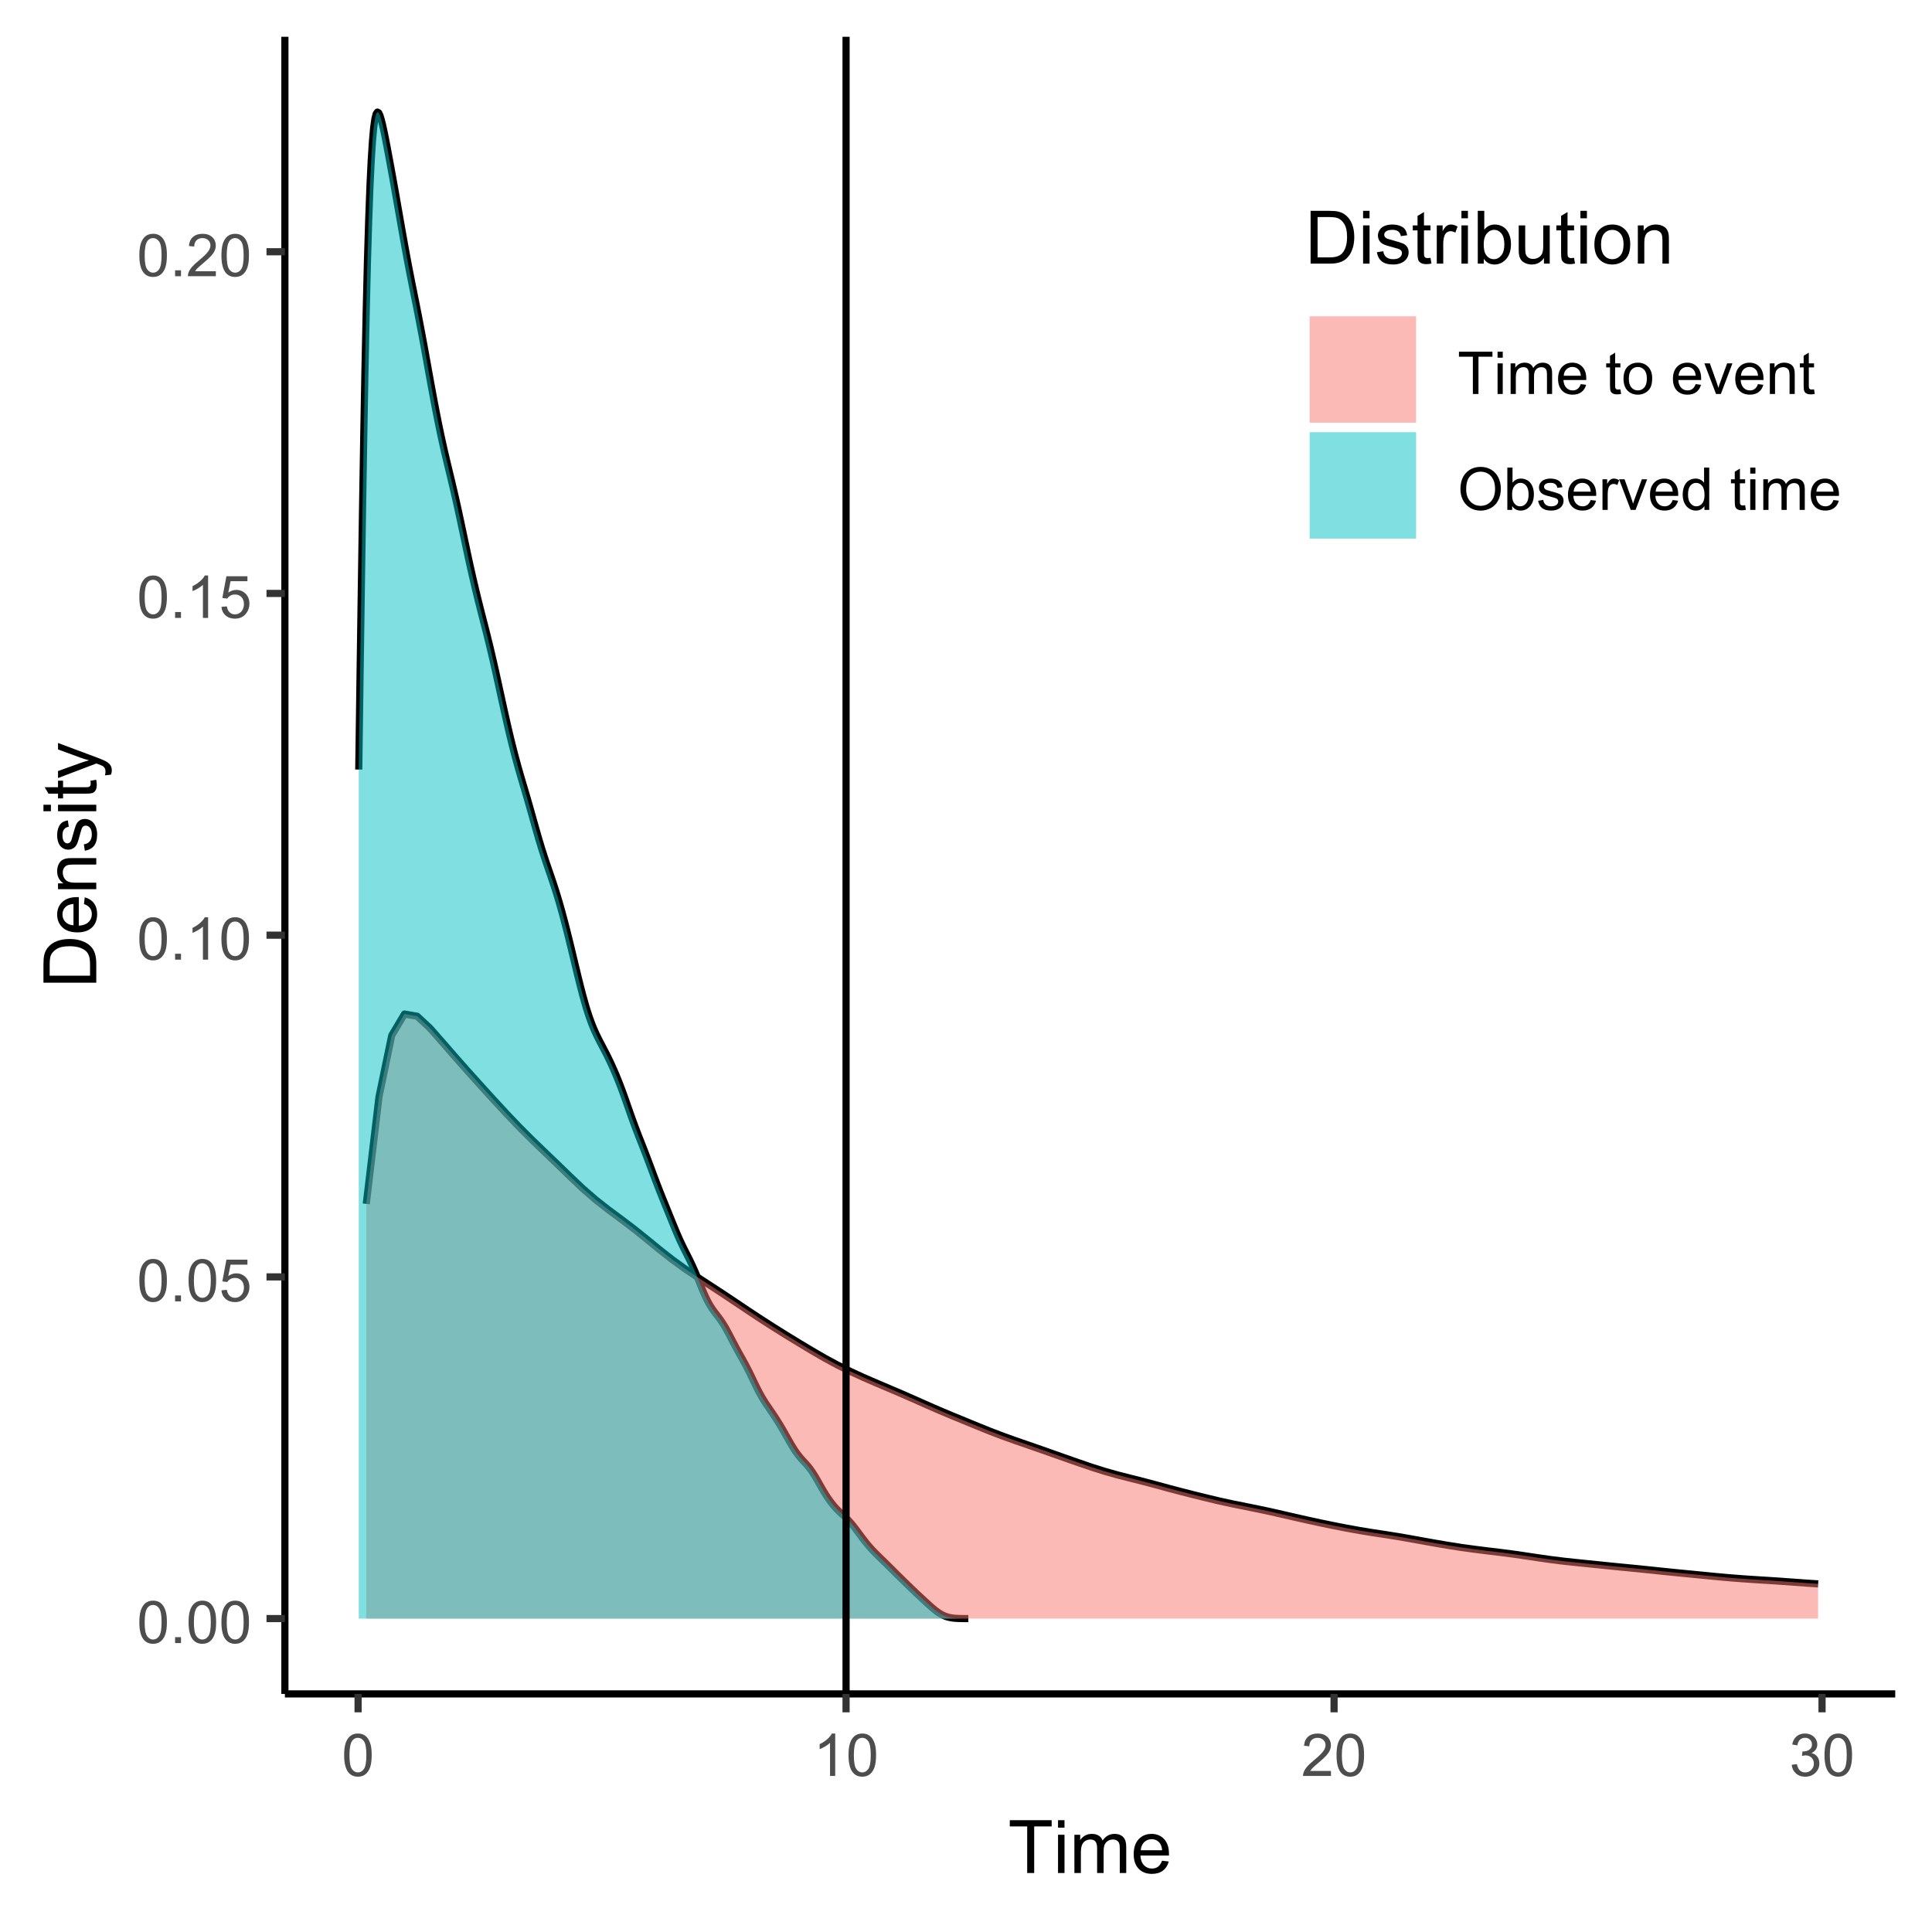 <?xml version="1.0" encoding="UTF-8"?>
<svg xmlns="http://www.w3.org/2000/svg" xmlns:xlink="http://www.w3.org/1999/xlink" width="288" height="288" viewBox="0 0 288 288">
<defs>
<g>
<g id="glyph-0-0">
<path d="M 0.367 -3.105 C 0.367 -3.852 0.441 -4.449 0.594 -4.906 C 0.75 -5.359 0.977 -5.711 1.277 -5.957 C 1.582 -6.203 1.961 -6.324 2.418 -6.324 C 2.758 -6.324 3.055 -6.258 3.309 -6.121 C 3.562 -5.984 3.773 -5.789 3.941 -5.531 C 4.105 -5.277 4.238 -4.965 4.332 -4.594 C 4.426 -4.227 4.473 -3.73 4.473 -3.105 C 4.473 -2.367 4.398 -1.77 4.246 -1.316 C 4.094 -0.863 3.867 -0.512 3.562 -0.266 C 3.262 -0.016 2.879 0.109 2.418 0.109 C 1.812 0.109 1.336 -0.109 0.988 -0.547 C 0.574 -1.07 0.367 -1.922 0.367 -3.105 M 1.16 -3.105 C 1.16 -2.074 1.281 -1.383 1.523 -1.043 C 1.766 -0.699 2.062 -0.527 2.418 -0.527 C 2.773 -0.527 3.074 -0.699 3.316 -1.043 C 3.559 -1.387 3.68 -2.074 3.68 -3.105 C 3.68 -4.145 3.559 -4.832 3.316 -5.172 C 3.074 -5.516 2.773 -5.684 2.41 -5.684 C 2.055 -5.684 1.773 -5.535 1.559 -5.234 C 1.293 -4.852 1.16 -4.141 1.16 -3.105 Z M 1.16 -3.105 "/>
</g>
<g id="glyph-0-1">
<path d="M 0.801 0 L 0.801 -0.883 L 1.68 -0.883 L 1.68 0 Z M 0.801 0 "/>
</g>
<g id="glyph-0-2">
<path d="M 0.367 -1.648 L 1.176 -1.719 C 1.238 -1.324 1.379 -1.027 1.598 -0.828 C 1.816 -0.629 2.078 -0.527 2.391 -0.527 C 2.762 -0.527 3.078 -0.668 3.336 -0.949 C 3.594 -1.23 3.723 -1.602 3.723 -2.066 C 3.723 -2.508 3.598 -2.855 3.348 -3.109 C 3.102 -3.367 2.777 -3.492 2.375 -3.492 C 2.125 -3.492 1.902 -3.438 1.703 -3.324 C 1.5 -3.211 1.344 -3.062 1.23 -2.883 L 0.504 -2.977 L 1.113 -6.215 L 4.246 -6.215 L 4.246 -5.473 L 1.73 -5.473 L 1.391 -3.781 C 1.77 -4.043 2.168 -4.176 2.582 -4.176 C 3.133 -4.176 3.598 -3.984 3.977 -3.605 C 4.352 -3.223 4.543 -2.734 4.543 -2.137 C 4.543 -1.566 4.375 -1.074 4.043 -0.656 C 3.641 -0.148 3.09 0.109 2.391 0.109 C 1.816 0.109 1.348 -0.055 0.984 -0.375 C 0.625 -0.695 0.418 -1.121 0.367 -1.648 Z M 0.367 -1.648 "/>
</g>
<g id="glyph-0-3">
<path d="M 3.277 0 L 2.504 0 L 2.504 -4.93 C 2.32 -4.75 2.074 -4.574 1.773 -4.395 C 1.469 -4.219 1.199 -4.086 0.957 -3.996 L 0.957 -4.742 C 1.391 -4.945 1.77 -5.195 2.094 -5.484 C 2.418 -5.773 2.645 -6.055 2.781 -6.324 L 3.277 -6.324 Z M 3.277 0 "/>
</g>
<g id="glyph-0-4">
<path d="M 4.43 -0.742 L 4.43 0 L 0.266 0 C 0.262 -0.188 0.289 -0.367 0.355 -0.539 C 0.461 -0.82 0.633 -1.102 0.867 -1.375 C 1.098 -1.648 1.438 -1.969 1.879 -2.328 C 2.562 -2.891 3.023 -3.336 3.266 -3.664 C 3.508 -3.992 3.625 -4.301 3.625 -4.594 C 3.625 -4.898 3.516 -5.16 3.297 -5.367 C 3.078 -5.578 2.793 -5.684 2.441 -5.684 C 2.066 -5.684 1.77 -5.574 1.547 -5.352 C 1.324 -5.125 1.211 -4.816 1.207 -4.422 L 0.414 -4.504 C 0.469 -5.098 0.672 -5.547 1.027 -5.859 C 1.383 -6.168 1.859 -6.324 2.457 -6.324 C 3.062 -6.324 3.539 -6.156 3.895 -5.824 C 4.246 -5.488 4.422 -5.07 4.422 -4.578 C 4.422 -4.324 4.371 -4.078 4.266 -3.832 C 4.164 -3.59 3.992 -3.332 3.754 -3.062 C 3.516 -2.793 3.117 -2.426 2.562 -1.957 C 2.098 -1.566 1.801 -1.301 1.668 -1.164 C 1.535 -1.023 1.426 -0.883 1.34 -0.742 Z M 4.43 -0.742 "/>
</g>
<g id="glyph-0-5">
<path d="M 0.371 -1.664 L 1.145 -1.766 C 1.23 -1.328 1.383 -1.012 1.598 -0.82 C 1.809 -0.625 2.07 -0.527 2.375 -0.527 C 2.738 -0.527 3.047 -0.656 3.297 -0.906 C 3.547 -1.16 3.672 -1.473 3.676 -1.844 C 3.672 -2.199 3.559 -2.492 3.324 -2.723 C 3.094 -2.953 2.797 -3.066 2.441 -3.066 C 2.293 -3.066 2.113 -3.039 1.895 -2.98 L 1.98 -3.66 C 2.031 -3.656 2.074 -3.652 2.105 -3.652 C 2.434 -3.652 2.73 -3.738 2.996 -3.91 C 3.258 -4.082 3.391 -4.348 3.391 -4.703 C 3.391 -4.988 3.293 -5.223 3.102 -5.41 C 2.91 -5.598 2.664 -5.688 2.359 -5.688 C 2.059 -5.688 1.809 -5.594 1.605 -5.406 C 1.406 -5.215 1.277 -4.934 1.219 -4.555 L 0.445 -4.691 C 0.543 -5.211 0.758 -5.613 1.09 -5.898 C 1.426 -6.184 1.844 -6.324 2.344 -6.324 C 2.688 -6.324 3.004 -6.25 3.293 -6.105 C 3.582 -5.957 3.801 -5.754 3.957 -5.5 C 4.109 -5.246 4.184 -4.973 4.184 -4.688 C 4.184 -4.414 4.113 -4.168 3.965 -3.945 C 3.82 -3.723 3.605 -3.543 3.316 -3.41 C 3.691 -3.324 3.98 -3.148 4.184 -2.875 C 4.391 -2.605 4.496 -2.266 4.496 -1.859 C 4.496 -1.312 4.293 -0.844 3.895 -0.461 C 3.492 -0.078 2.984 0.113 2.371 0.113 C 1.82 0.113 1.359 -0.055 0.996 -0.383 C 0.629 -0.711 0.422 -1.141 0.371 -1.664 Z M 0.371 -1.664 "/>
</g>
<g id="glyph-0-6">
<path d="M 2.281 0 L 2.281 -5.555 L 0.207 -5.555 L 0.207 -6.301 L 5.199 -6.301 L 5.199 -5.555 L 3.117 -5.555 L 3.117 0 Z M 2.281 0 "/>
</g>
<g id="glyph-0-7">
<path d="M 0.586 -5.41 L 0.586 -6.301 L 1.359 -6.301 L 1.359 -5.41 L 0.586 -5.41 M 0.586 0 L 0.586 -4.562 L 1.359 -4.562 L 1.359 0 Z M 0.586 0 "/>
</g>
<g id="glyph-0-8">
<path d="M 0.578 0 L 0.578 -4.562 L 1.273 -4.562 L 1.273 -3.922 C 1.414 -4.148 1.605 -4.328 1.844 -4.461 C 2.082 -4.598 2.352 -4.668 2.656 -4.668 C 2.992 -4.668 3.27 -4.598 3.488 -4.457 C 3.703 -4.316 3.855 -4.121 3.945 -3.867 C 4.305 -4.398 4.773 -4.668 5.355 -4.668 C 5.805 -4.668 6.156 -4.543 6.398 -4.289 C 6.641 -4.039 6.762 -3.652 6.762 -3.133 L 6.762 0 L 5.996 0 L 5.996 -2.875 C 5.996 -3.184 5.969 -3.406 5.918 -3.543 C 5.867 -3.68 5.777 -3.789 5.645 -3.871 C 5.516 -3.953 5.359 -3.996 5.184 -3.996 C 4.859 -3.996 4.594 -3.891 4.383 -3.676 C 4.172 -3.461 4.066 -3.121 4.066 -2.652 L 4.066 0 L 3.293 0 L 3.293 -2.965 C 3.293 -3.309 3.227 -3.566 3.102 -3.738 C 2.977 -3.91 2.77 -3.996 2.484 -3.996 C 2.266 -3.996 2.066 -3.938 1.879 -3.824 C 1.695 -3.711 1.562 -3.543 1.477 -3.32 C 1.395 -3.102 1.352 -2.781 1.352 -2.367 L 1.352 0 Z M 0.578 0 "/>
</g>
<g id="glyph-0-9">
<path d="M 3.703 -1.469 L 4.504 -1.371 C 4.379 -0.902 4.145 -0.543 3.805 -0.285 C 3.461 -0.027 3.027 0.102 2.496 0.102 C 1.828 0.102 1.301 -0.102 0.91 -0.512 C 0.52 -0.926 0.32 -1.5 0.32 -2.242 C 0.32 -3.012 0.52 -3.605 0.914 -4.031 C 1.312 -4.453 1.824 -4.668 2.453 -4.668 C 3.062 -4.668 3.562 -4.457 3.949 -4.043 C 4.336 -3.629 4.527 -3.043 4.527 -2.289 C 4.527 -2.246 4.527 -2.176 4.523 -2.086 L 1.121 -2.086 C 1.148 -1.582 1.293 -1.199 1.547 -0.934 C 1.801 -0.664 2.121 -0.531 2.5 -0.531 C 2.785 -0.531 3.027 -0.605 3.227 -0.758 C 3.426 -0.906 3.586 -1.145 3.703 -1.469 M 1.164 -2.719 L 3.711 -2.719 C 3.68 -3.105 3.582 -3.391 3.422 -3.582 C 3.176 -3.883 2.855 -4.031 2.461 -4.031 C 2.105 -4.031 1.809 -3.91 1.566 -3.676 C 1.324 -3.438 1.191 -3.117 1.164 -2.719 Z M 1.164 -2.719 "/>
</g>
<g id="glyph-0-10">
</g>
<g id="glyph-0-11">
<path d="M 2.27 -0.691 L 2.379 -0.008 C 2.164 0.039 1.969 0.059 1.797 0.059 C 1.516 0.059 1.297 0.016 1.145 -0.074 C 0.988 -0.16 0.879 -0.277 0.816 -0.422 C 0.754 -0.566 0.723 -0.871 0.723 -1.336 L 0.723 -3.961 L 0.156 -3.961 L 0.156 -4.562 L 0.723 -4.562 L 0.723 -5.695 L 1.492 -6.156 L 1.492 -4.562 L 2.27 -4.562 L 2.27 -3.961 L 1.492 -3.961 L 1.492 -1.293 C 1.492 -1.074 1.504 -0.93 1.531 -0.867 C 1.559 -0.805 1.602 -0.754 1.664 -0.719 C 1.727 -0.68 1.816 -0.66 1.93 -0.66 C 2.016 -0.66 2.129 -0.672 2.27 -0.691 Z M 2.27 -0.691 "/>
</g>
<g id="glyph-0-12">
<path d="M 0.293 -2.281 C 0.293 -3.125 0.527 -3.754 0.996 -4.16 C 1.391 -4.496 1.867 -4.668 2.434 -4.668 C 3.059 -4.668 3.57 -4.461 3.969 -4.051 C 4.367 -3.641 4.566 -3.07 4.566 -2.348 C 4.566 -1.758 4.48 -1.297 4.305 -0.961 C 4.129 -0.625 3.871 -0.363 3.535 -0.176 C 3.199 0.012 2.832 0.102 2.434 0.102 C 1.793 0.102 1.277 -0.102 0.883 -0.512 C 0.488 -0.922 0.293 -1.512 0.293 -2.281 M 1.086 -2.281 C 1.086 -1.699 1.215 -1.258 1.469 -0.969 C 1.723 -0.68 2.047 -0.531 2.434 -0.531 C 2.816 -0.531 3.137 -0.68 3.391 -0.973 C 3.645 -1.262 3.773 -1.707 3.773 -2.309 C 3.773 -2.871 3.645 -3.301 3.387 -3.59 C 3.133 -3.879 2.812 -4.027 2.434 -4.027 C 2.047 -4.027 1.723 -3.883 1.469 -3.594 C 1.215 -3.305 1.086 -2.867 1.086 -2.281 Z M 1.086 -2.281 "/>
</g>
<g id="glyph-0-13">
<path d="M 1.848 0 L 0.113 -4.562 L 0.93 -4.562 L 1.906 -1.832 C 2.016 -1.535 2.109 -1.23 2.199 -0.91 C 2.27 -1.152 2.363 -1.441 2.488 -1.777 L 3.504 -4.562 L 4.297 -4.562 L 2.57 0 Z M 1.848 0 "/>
</g>
<g id="glyph-0-14">
<path d="M 0.578 0 L 0.578 -4.562 L 1.277 -4.562 L 1.277 -3.914 C 1.609 -4.414 2.094 -4.668 2.727 -4.668 C 3.004 -4.668 3.258 -4.617 3.488 -4.52 C 3.719 -4.418 3.891 -4.289 4.004 -4.129 C 4.121 -3.969 4.199 -3.777 4.246 -3.559 C 4.273 -3.414 4.289 -3.164 4.289 -2.805 L 4.289 0 L 3.516 0 L 3.516 -2.777 C 3.516 -3.09 3.484 -3.328 3.426 -3.484 C 3.363 -3.641 3.258 -3.762 3.105 -3.855 C 2.953 -3.949 2.773 -3.996 2.566 -3.996 C 2.234 -3.996 1.953 -3.891 1.711 -3.684 C 1.473 -3.473 1.352 -3.078 1.352 -2.492 L 1.352 0 Z M 0.578 0 "/>
</g>
<g id="glyph-0-15">
<path d="M 0.426 -3.066 C 0.426 -4.113 0.707 -4.934 1.266 -5.523 C 1.828 -6.113 2.555 -6.41 3.441 -6.41 C 4.023 -6.41 4.547 -6.273 5.016 -5.996 C 5.48 -5.715 5.836 -5.328 6.082 -4.832 C 6.328 -4.336 6.449 -3.77 6.449 -3.141 C 6.449 -2.504 6.32 -1.93 6.062 -1.426 C 5.805 -0.922 5.441 -0.539 4.969 -0.281 C 4.496 -0.023 3.984 0.109 3.438 0.109 C 2.844 0.109 2.316 -0.035 1.848 -0.32 C 1.379 -0.609 1.027 -1 0.785 -1.496 C 0.547 -1.992 0.426 -2.516 0.426 -3.066 M 1.285 -3.055 C 1.285 -2.297 1.488 -1.699 1.898 -1.262 C 2.305 -0.824 2.816 -0.605 3.434 -0.605 C 4.062 -0.605 4.578 -0.828 4.98 -1.266 C 5.387 -1.707 5.59 -2.336 5.59 -3.145 C 5.59 -3.656 5.504 -4.105 5.332 -4.488 C 5.156 -4.871 4.902 -5.168 4.57 -5.379 C 4.234 -5.59 3.863 -5.695 3.445 -5.695 C 2.855 -5.695 2.348 -5.492 1.922 -5.086 C 1.496 -4.68 1.285 -4.004 1.285 -3.055 Z M 1.285 -3.055 "/>
</g>
<g id="glyph-0-16">
<path d="M 1.293 0 L 0.574 0 L 0.574 -6.301 L 1.348 -6.301 L 1.348 -4.051 C 1.676 -4.461 2.094 -4.668 2.602 -4.668 C 2.879 -4.668 3.145 -4.609 3.398 -4.496 C 3.648 -4.383 3.855 -4.223 4.016 -4.02 C 4.176 -3.816 4.305 -3.566 4.395 -3.277 C 4.488 -2.988 4.531 -2.68 4.531 -2.352 C 4.531 -1.57 4.34 -0.965 3.953 -0.539 C 3.566 -0.109 3.102 0.102 2.562 0.102 C 2.023 0.102 1.602 -0.121 1.293 -0.57 L 1.293 0 M 1.285 -2.316 C 1.285 -1.77 1.359 -1.375 1.508 -1.129 C 1.75 -0.73 2.082 -0.531 2.496 -0.531 C 2.836 -0.531 3.125 -0.68 3.375 -0.973 C 3.621 -1.266 3.742 -1.703 3.742 -2.285 C 3.742 -2.883 3.625 -3.32 3.387 -3.605 C 3.152 -3.891 2.867 -4.031 2.531 -4.031 C 2.191 -4.031 1.902 -3.883 1.656 -3.59 C 1.406 -3.297 1.285 -2.871 1.285 -2.316 Z M 1.285 -2.316 "/>
</g>
<g id="glyph-0-17">
<path d="M 0.27 -1.363 L 1.035 -1.484 C 1.078 -1.176 1.199 -0.941 1.395 -0.777 C 1.59 -0.613 1.863 -0.531 2.219 -0.531 C 2.574 -0.531 2.836 -0.605 3.008 -0.75 C 3.18 -0.895 3.266 -1.062 3.266 -1.258 C 3.266 -1.434 3.191 -1.57 3.039 -1.672 C 2.934 -1.742 2.668 -1.828 2.246 -1.934 C 1.68 -2.078 1.285 -2.199 1.066 -2.305 C 0.848 -2.41 0.684 -2.555 0.57 -2.738 C 0.457 -2.926 0.398 -3.129 0.398 -3.352 C 0.398 -3.555 0.445 -3.742 0.539 -3.918 C 0.633 -4.09 0.758 -4.234 0.918 -4.348 C 1.039 -4.438 1.203 -4.512 1.41 -4.574 C 1.621 -4.637 1.844 -4.668 2.078 -4.668 C 2.438 -4.668 2.754 -4.613 3.023 -4.512 C 3.293 -4.41 3.492 -4.27 3.621 -4.094 C 3.75 -3.918 3.84 -3.68 3.891 -3.387 L 3.133 -3.281 C 3.098 -3.52 3 -3.699 2.832 -3.832 C 2.668 -3.965 2.438 -4.031 2.137 -4.031 C 1.781 -4.031 1.527 -3.973 1.375 -3.855 C 1.223 -3.738 1.148 -3.598 1.148 -3.441 C 1.148 -3.34 1.18 -3.25 1.242 -3.172 C 1.305 -3.09 1.402 -3.02 1.539 -2.965 C 1.617 -2.938 1.844 -2.871 2.223 -2.766 C 2.77 -2.621 3.148 -2.5 3.367 -2.41 C 3.582 -2.316 3.754 -2.18 3.875 -2.004 C 4 -1.824 4.059 -1.605 4.062 -1.34 C 4.059 -1.082 3.984 -0.84 3.836 -0.613 C 3.684 -0.383 3.469 -0.207 3.184 -0.082 C 2.902 0.039 2.578 0.102 2.223 0.102 C 1.629 0.102 1.176 -0.02 0.867 -0.266 C 0.555 -0.512 0.355 -0.879 0.27 -1.363 Z M 0.27 -1.363 "/>
</g>
<g id="glyph-0-18">
<path d="M 0.57 0 L 0.57 -4.562 L 1.266 -4.562 L 1.266 -3.871 C 1.445 -4.195 1.609 -4.41 1.758 -4.512 C 1.91 -4.613 2.074 -4.668 2.258 -4.668 C 2.516 -4.668 2.781 -4.582 3.051 -4.418 L 2.785 -3.699 C 2.594 -3.812 2.406 -3.867 2.219 -3.867 C 2.047 -3.867 1.895 -3.816 1.762 -3.715 C 1.629 -3.613 1.531 -3.473 1.473 -3.293 C 1.387 -3.016 1.344 -2.715 1.344 -2.391 L 1.344 0 Z M 0.57 0 "/>
</g>
<g id="glyph-0-19">
<path d="M 3.539 0 L 3.539 -0.574 C 3.25 -0.125 2.824 0.102 2.266 0.102 C 1.902 0.102 1.566 0.004 1.262 -0.199 C 0.957 -0.398 0.719 -0.68 0.551 -1.039 C 0.383 -1.398 0.301 -1.809 0.301 -2.277 C 0.301 -2.734 0.375 -3.145 0.527 -3.516 C 0.68 -3.887 0.906 -4.172 1.211 -4.371 C 1.516 -4.566 1.855 -4.668 2.23 -4.668 C 2.504 -4.668 2.75 -4.609 2.965 -4.492 C 3.18 -4.375 3.355 -4.227 3.488 -4.039 L 3.488 -6.301 L 4.258 -6.301 L 4.258 0 L 3.539 0 M 1.094 -2.277 C 1.094 -1.691 1.219 -1.258 1.465 -0.969 C 1.711 -0.676 2.004 -0.531 2.336 -0.531 C 2.676 -0.531 2.961 -0.672 3.199 -0.949 C 3.434 -1.223 3.555 -1.645 3.555 -2.211 C 3.555 -2.836 3.434 -3.297 3.191 -3.59 C 2.953 -3.879 2.656 -4.027 2.305 -4.027 C 1.961 -4.027 1.672 -3.887 1.441 -3.605 C 1.211 -3.324 1.094 -2.883 1.094 -2.277 Z M 1.094 -2.277 "/>
</g>
<g id="glyph-1-0">
<path d="M 2.852 0 L 2.852 -6.945 L 0.258 -6.945 L 0.258 -7.875 L 6.5 -7.875 L 6.5 -6.945 L 3.895 -6.945 L 3.895 0 Z M 2.852 0 "/>
</g>
<g id="glyph-1-1">
<path d="M 0.73 -6.762 L 0.73 -7.875 L 1.695 -7.875 L 1.695 -6.762 L 0.73 -6.762 M 0.73 0 L 0.73 -5.703 L 1.695 -5.703 L 1.695 0 Z M 0.73 0 "/>
</g>
<g id="glyph-1-2">
<path d="M 0.727 0 L 0.727 -5.703 L 1.59 -5.703 L 1.59 -4.902 C 1.77 -5.184 2.008 -5.406 2.305 -5.578 C 2.602 -5.746 2.941 -5.832 3.32 -5.832 C 3.742 -5.832 4.09 -5.746 4.359 -5.57 C 4.629 -5.395 4.82 -5.148 4.93 -4.836 C 5.383 -5.5 5.969 -5.832 6.691 -5.832 C 7.258 -5.832 7.691 -5.676 7.996 -5.363 C 8.301 -5.051 8.453 -4.566 8.453 -3.914 L 8.453 0 L 7.492 0 L 7.492 -3.594 C 7.492 -3.98 7.461 -4.258 7.398 -4.43 C 7.336 -4.598 7.223 -4.734 7.059 -4.84 C 6.895 -4.941 6.699 -4.996 6.477 -4.996 C 6.078 -4.996 5.742 -4.863 5.477 -4.594 C 5.215 -4.328 5.082 -3.902 5.082 -3.312 L 5.082 0 L 4.113 0 L 4.113 -3.707 C 4.113 -4.137 4.035 -4.457 3.879 -4.672 C 3.719 -4.887 3.461 -4.996 3.105 -4.996 C 2.832 -4.996 2.582 -4.922 2.352 -4.781 C 2.117 -4.637 1.953 -4.426 1.848 -4.152 C 1.742 -3.875 1.691 -3.48 1.691 -2.961 L 1.691 0 Z M 0.727 0 "/>
</g>
<g id="glyph-1-3">
<path d="M 4.629 -1.836 L 5.629 -1.715 C 5.473 -1.129 5.18 -0.676 4.754 -0.355 C 4.328 -0.031 3.781 0.129 3.121 0.129 C 2.285 0.129 1.625 -0.129 1.137 -0.641 C 0.648 -1.156 0.402 -1.875 0.402 -2.805 C 0.402 -3.762 0.648 -4.508 1.145 -5.039 C 1.637 -5.566 2.277 -5.832 3.066 -5.832 C 3.828 -5.832 4.453 -5.574 4.938 -5.055 C 5.418 -4.535 5.66 -3.805 5.66 -2.863 C 5.66 -2.805 5.66 -2.719 5.656 -2.605 L 1.402 -2.605 C 1.438 -1.977 1.613 -1.5 1.934 -1.164 C 2.254 -0.832 2.648 -0.664 3.125 -0.664 C 3.48 -0.664 3.781 -0.758 4.035 -0.945 C 4.285 -1.133 4.484 -1.43 4.629 -1.836 M 1.457 -3.398 L 4.641 -3.398 C 4.598 -3.879 4.477 -4.238 4.273 -4.48 C 3.969 -4.852 3.566 -5.039 3.078 -5.039 C 2.633 -5.039 2.262 -4.891 1.957 -4.594 C 1.656 -4.297 1.488 -3.898 1.457 -3.398 Z M 1.457 -3.398 "/>
</g>
<g id="glyph-1-4">
<path d="M 0.848 0 L 0.848 -7.875 L 3.562 -7.875 C 4.172 -7.875 4.641 -7.836 4.961 -7.762 C 5.414 -7.656 5.801 -7.469 6.117 -7.195 C 6.531 -6.848 6.844 -6.398 7.051 -5.852 C 7.254 -5.305 7.359 -4.684 7.359 -3.98 C 7.359 -3.383 7.289 -2.852 7.148 -2.391 C 7.008 -1.93 6.832 -1.547 6.613 -1.242 C 6.395 -0.941 6.156 -0.703 5.895 -0.527 C 5.637 -0.355 5.32 -0.223 4.953 -0.133 C 4.586 -0.043 4.168 0 3.691 0 L 0.848 0 M 1.891 -0.93 L 3.57 -0.93 C 4.09 -0.93 4.5 -0.977 4.793 -1.074 C 5.09 -1.172 5.324 -1.309 5.5 -1.484 C 5.746 -1.73 5.941 -2.062 6.078 -2.48 C 6.215 -2.895 6.285 -3.402 6.285 -3.996 C 6.285 -4.82 6.148 -5.453 5.879 -5.895 C 5.609 -6.336 5.281 -6.633 4.895 -6.785 C 4.613 -6.891 4.164 -6.945 3.547 -6.945 L 1.891 -6.945 Z M 1.891 -0.93 "/>
</g>
<g id="glyph-1-5">
<path d="M 0.34 -1.703 L 1.293 -1.852 C 1.348 -1.469 1.496 -1.176 1.742 -0.973 C 1.988 -0.77 2.332 -0.664 2.773 -0.664 C 3.215 -0.664 3.547 -0.758 3.758 -0.938 C 3.977 -1.117 4.082 -1.332 4.082 -1.574 C 4.082 -1.793 3.988 -1.965 3.797 -2.09 C 3.664 -2.176 3.336 -2.285 2.809 -2.418 C 2.102 -2.598 1.609 -2.75 1.336 -2.883 C 1.062 -3.012 0.852 -3.191 0.711 -3.426 C 0.57 -3.656 0.5 -3.91 0.5 -4.188 C 0.5 -4.445 0.559 -4.68 0.676 -4.895 C 0.789 -5.113 0.949 -5.293 1.148 -5.438 C 1.301 -5.547 1.504 -5.641 1.766 -5.719 C 2.023 -5.793 2.301 -5.832 2.602 -5.832 C 3.047 -5.832 3.441 -5.77 3.777 -5.641 C 4.117 -5.512 4.367 -5.336 4.527 -5.117 C 4.688 -4.895 4.801 -4.602 4.859 -4.234 L 3.914 -4.102 C 3.871 -4.398 3.75 -4.625 3.543 -4.789 C 3.336 -4.957 3.047 -5.039 2.668 -5.039 C 2.227 -5.039 1.91 -4.965 1.719 -4.816 C 1.527 -4.672 1.434 -4.5 1.434 -4.301 C 1.434 -4.176 1.473 -4.062 1.551 -3.965 C 1.633 -3.859 1.754 -3.773 1.922 -3.707 C 2.02 -3.672 2.305 -3.586 2.777 -3.461 C 3.461 -3.277 3.938 -3.125 4.207 -3.012 C 4.48 -2.895 4.691 -2.727 4.844 -2.504 C 5 -2.281 5.074 -2.004 5.074 -1.676 C 5.074 -1.352 4.98 -1.051 4.793 -0.766 C 4.605 -0.48 4.336 -0.262 3.98 -0.105 C 3.625 0.051 3.223 0.129 2.777 0.129 C 2.035 0.129 1.473 -0.023 1.082 -0.332 C 0.695 -0.641 0.445 -1.098 0.34 -1.703 Z M 0.34 -1.703 "/>
</g>
<g id="glyph-1-6">
<path d="M 2.836 -0.863 L 2.977 -0.012 C 2.703 0.047 2.461 0.074 2.246 0.074 C 1.895 0.074 1.621 0.02 1.43 -0.09 C 1.234 -0.203 1.098 -0.348 1.02 -0.527 C 0.941 -0.711 0.902 -1.09 0.902 -1.672 L 0.902 -4.953 L 0.195 -4.953 L 0.195 -5.703 L 0.902 -5.703 L 0.902 -7.117 L 1.863 -7.695 L 1.863 -5.703 L 2.836 -5.703 L 2.836 -4.953 L 1.863 -4.953 L 1.863 -1.617 C 1.863 -1.34 1.879 -1.164 1.914 -1.086 C 1.949 -1.008 2.004 -0.945 2.082 -0.898 C 2.16 -0.852 2.27 -0.828 2.41 -0.828 C 2.52 -0.828 2.66 -0.84 2.836 -0.863 Z M 2.836 -0.863 "/>
</g>
<g id="glyph-1-7">
<path d="M 0.715 0 L 0.715 -5.703 L 1.586 -5.703 L 1.586 -4.84 C 1.805 -5.242 2.012 -5.512 2.199 -5.641 C 2.387 -5.77 2.594 -5.832 2.82 -5.832 C 3.145 -5.832 3.477 -5.73 3.812 -5.523 L 3.48 -4.625 C 3.242 -4.766 3.008 -4.832 2.773 -4.836 C 2.559 -4.832 2.371 -4.77 2.203 -4.645 C 2.035 -4.516 1.914 -4.34 1.844 -4.113 C 1.734 -3.77 1.68 -3.395 1.68 -2.984 L 1.68 0 Z M 0.715 0 "/>
</g>
<g id="glyph-1-8">
<path d="M 1.617 0 L 0.719 0 L 0.719 -7.875 L 1.688 -7.875 L 1.688 -5.066 C 2.094 -5.578 2.617 -5.832 3.25 -5.832 C 3.602 -5.832 3.934 -5.762 4.246 -5.621 C 4.559 -5.48 4.816 -5.281 5.02 -5.023 C 5.223 -4.77 5.379 -4.461 5.496 -4.098 C 5.609 -3.738 5.668 -3.352 5.668 -2.938 C 5.668 -1.961 5.426 -1.203 4.941 -0.672 C 4.457 -0.137 3.879 0.129 3.203 0.129 C 2.527 0.129 2 -0.152 1.617 -0.715 L 1.617 0 M 1.605 -2.895 C 1.605 -2.211 1.699 -1.719 1.887 -1.414 C 2.191 -0.914 2.602 -0.664 3.121 -0.664 C 3.543 -0.664 3.91 -0.848 4.215 -1.215 C 4.523 -1.582 4.68 -2.129 4.68 -2.859 C 4.68 -3.602 4.531 -4.152 4.234 -4.508 C 3.941 -4.859 3.582 -5.039 3.164 -5.039 C 2.742 -5.039 2.375 -4.855 2.066 -4.488 C 1.762 -4.121 1.605 -3.59 1.605 -2.895 Z M 1.605 -2.895 "/>
</g>
<g id="glyph-1-9">
<path d="M 4.465 0 L 4.465 -0.836 C 4.02 -0.195 3.414 0.129 2.652 0.129 C 2.316 0.129 2.004 0.062 1.711 -0.062 C 1.418 -0.195 1.203 -0.355 1.062 -0.551 C 0.918 -0.746 0.82 -0.984 0.762 -1.266 C 0.723 -1.457 0.703 -1.758 0.703 -2.172 L 0.703 -5.703 L 1.672 -5.703 L 1.672 -2.539 C 1.672 -2.035 1.691 -1.695 1.73 -1.52 C 1.789 -1.266 1.918 -1.066 2.117 -0.922 C 2.312 -0.777 2.555 -0.703 2.848 -0.703 C 3.137 -0.703 3.41 -0.777 3.664 -0.926 C 3.918 -1.074 4.098 -1.277 4.203 -1.535 C 4.309 -1.789 4.359 -2.16 4.359 -2.648 L 4.359 -5.703 L 5.328 -5.703 L 5.328 0 Z M 4.465 0 "/>
</g>
<g id="glyph-1-10">
<path d="M 0.367 -2.852 C 0.367 -3.91 0.66 -4.691 1.246 -5.199 C 1.738 -5.621 2.336 -5.832 3.039 -5.832 C 3.824 -5.832 4.465 -5.574 4.961 -5.062 C 5.461 -4.547 5.711 -3.84 5.711 -2.934 C 5.711 -2.199 5.598 -1.621 5.379 -1.199 C 5.16 -0.781 4.84 -0.453 4.418 -0.219 C 3.996 0.012 3.539 0.129 3.039 0.129 C 2.242 0.129 1.598 -0.129 1.105 -0.641 C 0.613 -1.152 0.367 -1.891 0.367 -2.852 M 1.359 -2.852 C 1.359 -2.121 1.52 -1.574 1.836 -1.211 C 2.156 -0.848 2.555 -0.664 3.039 -0.664 C 3.52 -0.664 3.918 -0.848 4.238 -1.215 C 4.555 -1.578 4.715 -2.137 4.715 -2.883 C 4.715 -3.59 4.555 -4.125 4.234 -4.488 C 3.914 -4.852 3.516 -5.031 3.039 -5.031 C 2.555 -5.031 2.156 -4.852 1.836 -4.492 C 1.52 -4.129 1.359 -3.582 1.359 -2.852 Z M 1.359 -2.852 "/>
</g>
<g id="glyph-1-11">
<path d="M 0.727 0 L 0.727 -5.703 L 1.594 -5.703 L 1.594 -4.895 C 2.016 -5.52 2.621 -5.832 3.41 -5.832 C 3.754 -5.832 4.07 -5.77 4.359 -5.648 C 4.648 -5.523 4.863 -5.363 5.008 -5.16 C 5.148 -4.961 5.25 -4.723 5.305 -4.445 C 5.344 -4.27 5.359 -3.953 5.359 -3.508 L 5.359 0 L 4.395 0 L 4.395 -3.469 C 4.395 -3.863 4.355 -4.156 4.281 -4.352 C 4.207 -4.547 4.07 -4.703 3.879 -4.82 C 3.688 -4.938 3.465 -4.996 3.207 -4.996 C 2.793 -4.996 2.438 -4.863 2.141 -4.602 C 1.84 -4.34 1.691 -3.844 1.691 -3.117 L 1.691 0 Z M 0.727 0 "/>
</g>
<g id="glyph-2-0">
<path d="M 0 -0.848 L -7.875 -0.848 L -7.875 -3.562 C -7.875 -4.172 -7.836 -4.641 -7.762 -4.965 C -7.656 -5.414 -7.469 -5.801 -7.195 -6.117 C -6.848 -6.531 -6.398 -6.844 -5.852 -7.051 C -5.305 -7.254 -4.684 -7.359 -3.98 -7.359 C -3.383 -7.359 -2.852 -7.289 -2.391 -7.148 C -1.93 -7.008 -1.547 -6.832 -1.242 -6.613 C -0.941 -6.395 -0.703 -6.156 -0.527 -5.895 C -0.355 -5.637 -0.223 -5.32 -0.133 -4.953 C -0.043 -4.586 0 -4.168 0 -3.691 L 0 -0.848 M -0.93 -1.891 L -0.93 -3.57 C -0.93 -4.09 -0.977 -4.5 -1.074 -4.793 C -1.172 -5.09 -1.309 -5.324 -1.48 -5.5 C -1.73 -5.746 -2.062 -5.941 -2.48 -6.078 C -2.895 -6.215 -3.402 -6.285 -3.996 -6.285 C -4.82 -6.285 -5.453 -6.148 -5.895 -5.879 C -6.336 -5.609 -6.633 -5.281 -6.785 -4.895 C -6.891 -4.613 -6.945 -4.164 -6.945 -3.547 L -6.945 -1.891 Z M -0.93 -1.891 "/>
</g>
<g id="glyph-2-1">
<path d="M -1.836 -4.629 L -1.715 -5.629 C -1.129 -5.473 -0.676 -5.18 -0.355 -4.754 C -0.031 -4.328 0.129 -3.781 0.129 -3.121 C 0.129 -2.285 -0.129 -1.625 -0.641 -1.137 C -1.156 -0.648 -1.875 -0.402 -2.805 -0.402 C -3.762 -0.402 -4.508 -0.648 -5.039 -1.145 C -5.566 -1.637 -5.832 -2.277 -5.832 -3.066 C -5.832 -3.828 -5.574 -4.453 -5.055 -4.938 C -4.535 -5.418 -3.805 -5.66 -2.863 -5.66 C -2.805 -5.66 -2.719 -5.66 -2.605 -5.656 L -2.605 -1.402 C -1.977 -1.438 -1.5 -1.613 -1.164 -1.934 C -0.832 -2.254 -0.664 -2.648 -0.664 -3.125 C -0.664 -3.48 -0.758 -3.781 -0.945 -4.035 C -1.133 -4.285 -1.43 -4.484 -1.836 -4.629 M -3.398 -1.457 L -3.398 -4.641 C -3.879 -4.598 -4.238 -4.477 -4.48 -4.273 C -4.852 -3.969 -5.039 -3.566 -5.039 -3.078 C -5.039 -2.633 -4.891 -2.262 -4.594 -1.957 C -4.297 -1.656 -3.898 -1.488 -3.398 -1.457 Z M -3.398 -1.457 "/>
</g>
<g id="glyph-2-2">
<path d="M 0 -0.727 L -5.703 -0.727 L -5.703 -1.594 L -4.895 -1.594 C -5.52 -2.016 -5.832 -2.621 -5.832 -3.41 C -5.832 -3.754 -5.77 -4.07 -5.648 -4.359 C -5.523 -4.648 -5.363 -4.863 -5.16 -5.008 C -4.961 -5.148 -4.723 -5.25 -4.445 -5.305 C -4.27 -5.344 -3.953 -5.359 -3.508 -5.359 L 0 -5.359 L 0 -4.395 L -3.469 -4.395 C -3.863 -4.395 -4.156 -4.355 -4.352 -4.281 C -4.547 -4.207 -4.703 -4.07 -4.82 -3.879 C -4.938 -3.688 -4.996 -3.465 -4.996 -3.207 C -4.996 -2.793 -4.863 -2.438 -4.602 -2.141 C -4.34 -1.84 -3.844 -1.691 -3.117 -1.691 L 0 -1.691 Z M 0 -0.727 "/>
</g>
<g id="glyph-2-3">
<path d="M -1.703 -0.34 L -1.852 -1.293 C -1.469 -1.348 -1.176 -1.496 -0.973 -1.742 C -0.77 -1.988 -0.664 -2.332 -0.664 -2.773 C -0.664 -3.215 -0.758 -3.547 -0.938 -3.758 C -1.117 -3.977 -1.332 -4.082 -1.574 -4.082 C -1.793 -4.082 -1.965 -3.988 -2.09 -3.797 C -2.176 -3.664 -2.285 -3.336 -2.418 -2.809 C -2.598 -2.102 -2.75 -1.609 -2.883 -1.336 C -3.012 -1.062 -3.191 -0.852 -3.426 -0.711 C -3.656 -0.57 -3.91 -0.5 -4.188 -0.5 C -4.445 -0.5 -4.68 -0.559 -4.895 -0.676 C -5.113 -0.789 -5.293 -0.949 -5.438 -1.148 C -5.547 -1.301 -5.641 -1.504 -5.719 -1.766 C -5.793 -2.023 -5.832 -2.301 -5.832 -2.602 C -5.832 -3.047 -5.77 -3.441 -5.641 -3.777 C -5.512 -4.117 -5.336 -4.367 -5.117 -4.527 C -4.895 -4.688 -4.602 -4.801 -4.234 -4.859 L -4.102 -3.914 C -4.398 -3.871 -4.625 -3.75 -4.789 -3.543 C -4.957 -3.336 -5.039 -3.047 -5.039 -2.668 C -5.039 -2.227 -4.965 -1.91 -4.816 -1.719 C -4.672 -1.527 -4.5 -1.434 -4.301 -1.434 C -4.176 -1.434 -4.062 -1.473 -3.965 -1.551 C -3.859 -1.633 -3.773 -1.754 -3.707 -1.922 C -3.672 -2.02 -3.586 -2.305 -3.461 -2.777 C -3.277 -3.461 -3.125 -3.938 -3.012 -4.207 C -2.895 -4.48 -2.727 -4.691 -2.504 -4.844 C -2.281 -5 -2.004 -5.074 -1.676 -5.074 C -1.352 -5.074 -1.051 -4.98 -0.766 -4.793 C -0.48 -4.605 -0.262 -4.336 -0.105 -3.98 C 0.051 -3.625 0.129 -3.223 0.129 -2.777 C 0.129 -2.035 -0.023 -1.473 -0.332 -1.082 C -0.641 -0.695 -1.098 -0.445 -1.703 -0.34 Z M -1.703 -0.34 "/>
</g>
<g id="glyph-2-4">
<path d="M -6.762 -0.73 L -7.875 -0.73 L -7.875 -1.699 L -6.762 -1.699 L -6.762 -0.73 M 0 -0.73 L -5.703 -0.73 L -5.703 -1.699 L 0 -1.695 Z M 0 -0.73 "/>
</g>
<g id="glyph-2-5">
<path d="M -0.863 -2.836 L -0.012 -2.977 C 0.047 -2.703 0.074 -2.461 0.074 -2.246 C 0.074 -1.895 0.02 -1.621 -0.09 -1.43 C -0.203 -1.234 -0.348 -1.098 -0.527 -1.02 C -0.711 -0.941 -1.09 -0.902 -1.672 -0.902 L -4.953 -0.902 L -4.953 -0.195 L -5.703 -0.195 L -5.703 -0.902 L -7.117 -0.902 L -7.695 -1.863 L -5.703 -1.863 L -5.703 -2.836 L -4.953 -2.836 L -4.953 -1.863 L -1.617 -1.863 C -1.34 -1.863 -1.164 -1.879 -1.086 -1.914 C -1.008 -1.949 -0.945 -2.004 -0.898 -2.082 C -0.852 -2.16 -0.828 -2.27 -0.828 -2.41 C -0.828 -2.52 -0.84 -2.66 -0.863 -2.836 Z M -0.863 -2.836 "/>
</g>
<g id="glyph-2-6">
<path d="M 2.195 -0.684 L 1.289 -0.574 C 1.348 -0.785 1.375 -0.969 1.375 -1.129 C 1.375 -1.344 1.34 -1.516 1.266 -1.645 C 1.195 -1.773 1.094 -1.879 0.969 -1.961 C 0.871 -2.02 0.629 -2.121 0.246 -2.258 C 0.195 -2.273 0.113 -2.301 0.012 -2.344 L -5.703 -0.176 L -5.703 -1.219 L -2.402 -2.406 C -1.98 -2.559 -1.543 -2.699 -1.078 -2.82 C -1.523 -2.93 -1.957 -3.062 -2.379 -3.219 L -5.703 -4.438 L -5.703 -5.402 L 0.098 -3.234 C 0.723 -3 1.156 -2.82 1.391 -2.691 C 1.711 -2.52 1.945 -2.32 2.094 -2.102 C 2.242 -1.879 2.316 -1.613 2.316 -1.305 C 2.316 -1.117 2.277 -0.91 2.195 -0.684 Z M 2.195 -0.684 "/>
</g>
</g>
<clipPath id="clip-0">
<path clip-rule="nonzero" d="M 42.469 5.48 L 282.523 5.48 L 282.523 252.512 L 42.469 252.512 Z M 42.469 5.48 "/>
</clipPath>
<clipPath id="clip-1">
<path clip-rule="nonzero" d="M 125 5.48 L 127 5.48 L 127 252.512 L 125 252.512 Z M 125 5.48 "/>
</clipPath>
</defs>
<rect x="-28.8" y="-28.8" width="345.6" height="345.6" fill="rgb(100%, 100%, 100%)" fill-opacity="1"/>
<rect x="-28.8" y="-28.8" width="345.6" height="345.6" fill="rgb(100%, 100%, 100%)" fill-opacity="1"/>
<path fill="none" stroke-width="1.067" stroke-linecap="round" stroke-linejoin="round" stroke="rgb(100%, 100%, 100%)" stroke-opacity="1" stroke-miterlimit="10" d="M 0 288 L 288 288 L 288 0 L 0 0 Z M 0 288 "/>
<g clip-path="url(#clip-0)">
<path fill-rule="nonzero" fill="rgb(100%, 100%, 100%)" fill-opacity="1" d="M 42.469 252.508 L 282.523 252.508 L 282.523 5.477 L 42.469 5.477 Z M 42.469 252.508 "/>
</g>
<path fill="none" stroke-width="1.067" stroke-linecap="butt" stroke-linejoin="round" stroke="rgb(0%, 0%, 0%)" stroke-opacity="1" stroke-miterlimit="10" d="M 54.598 179.461 L 56.496 163.504 L 58.395 154.344 L 60.293 151.16 L 62.191 151.488 L 64.09 153.258 L 65.988 155.414 L 67.887 157.598 L 69.785 159.742 L 71.684 161.852 L 73.582 163.938 L 75.48 165.992 L 77.379 167.984 L 79.277 169.883 L 81.176 171.715 L 83.074 173.535 L 84.973 175.375 L 86.871 177.172 L 88.77 178.824 L 90.668 180.312 L 92.566 181.719 L 94.465 183.16 L 96.363 184.68 L 98.262 186.234 L 100.16 187.727 L 102.059 189.102 L 103.957 190.379 L 107.754 192.855 L 109.652 194.121 L 111.551 195.395 L 113.449 196.648 L 115.348 197.867 L 117.246 199.055 L 119.145 200.215 L 121.043 201.352 L 122.941 202.453 L 124.84 203.48 L 126.738 204.426 L 128.637 205.297 L 130.535 206.121 L 134.332 207.738 L 136.23 208.57 L 138.129 209.414 L 140.027 210.242 L 141.926 211.043 L 143.824 211.82 L 145.723 212.602 L 147.621 213.367 L 149.52 214.09 L 151.418 214.77 L 153.316 215.426 L 155.215 216.086 L 157.113 216.758 L 159.012 217.426 L 160.91 218.09 L 162.809 218.738 L 164.707 219.336 L 166.605 219.871 L 168.504 220.355 L 170.402 220.832 L 172.301 221.336 L 174.199 221.855 L 176.098 222.355 L 177.996 222.84 L 179.895 223.305 L 181.793 223.758 L 183.691 224.172 L 187.488 224.938 L 189.387 225.34 L 191.285 225.773 L 193.184 226.211 L 195.082 226.637 L 196.98 227.047 L 198.879 227.438 L 200.777 227.809 L 202.676 228.152 L 204.574 228.461 L 206.473 228.75 L 208.371 229.051 L 210.27 229.379 L 212.168 229.723 L 214.066 230.062 L 215.965 230.383 L 217.863 230.68 L 219.762 230.941 L 221.66 231.18 L 223.559 231.406 L 225.457 231.652 L 227.355 231.926 L 229.254 232.211 L 231.152 232.48 L 233.051 232.719 L 234.953 232.922 L 236.852 233.117 L 238.75 233.309 L 240.648 233.504 L 242.547 233.688 L 244.445 233.875 L 246.344 234.07 L 248.242 234.27 L 250.141 234.461 L 252.039 234.645 L 253.938 234.832 L 255.836 235.016 L 257.734 235.188 L 259.633 235.336 L 261.531 235.465 L 263.43 235.582 L 265.328 235.707 L 269.125 235.98 L 271.023 236.109 "/>
<path fill="none" stroke-width="1.067" stroke-linecap="butt" stroke-linejoin="round" stroke="rgb(0%, 0%, 0%)" stroke-opacity="1" stroke-miterlimit="10" d="M 53.48 114.715 L 53.664 101.32 L 53.852 88.434 L 54.035 76.305 L 54.223 65.141 L 54.406 55.102 L 54.594 46.289 L 54.777 38.844 L 54.965 32.719 L 55.148 27.777 L 55.336 23.93 L 55.52 21.055 L 55.703 19.023 L 55.891 17.707 L 56.074 16.973 L 56.262 16.707 L 56.445 16.809 L 56.633 17.191 L 56.816 17.789 L 57.004 18.523 L 57.188 19.352 L 57.375 20.246 L 57.559 21.184 L 57.746 22.152 L 57.93 23.145 L 58.117 24.145 L 58.301 25.16 L 58.488 26.18 L 58.672 27.211 L 58.859 28.25 L 59.043 29.297 L 59.227 30.348 L 59.414 31.406 L 59.598 32.465 L 59.785 33.523 L 59.969 34.578 L 60.156 35.625 L 60.34 36.656 L 60.527 37.676 L 60.711 38.676 L 60.898 39.656 L 61.082 40.621 L 61.27 41.57 L 61.453 42.508 L 61.641 43.434 L 61.824 44.359 L 62.012 45.285 L 62.195 46.219 L 62.383 47.164 L 62.566 48.121 L 62.75 49.098 L 62.938 50.086 L 63.121 51.086 L 63.309 52.102 L 63.492 53.125 L 63.68 54.152 L 63.863 55.184 L 64.051 56.211 L 64.234 57.23 L 64.422 58.246 L 64.605 59.242 L 64.793 60.227 L 64.977 61.195 L 65.164 62.141 L 65.348 63.066 L 65.535 63.973 L 65.719 64.852 L 65.906 65.711 L 66.09 66.547 L 66.273 67.359 L 66.461 68.152 L 66.645 68.938 L 66.832 69.707 L 67.016 70.477 L 67.203 71.246 L 67.387 72.023 L 67.574 72.809 L 67.758 73.605 L 67.945 74.418 L 68.129 75.246 L 68.316 76.09 L 68.5 76.945 L 68.688 77.812 L 68.871 78.688 L 69.059 79.562 L 69.242 80.441 L 69.43 81.316 L 69.613 82.184 L 69.797 83.047 L 69.984 83.898 L 70.168 84.734 L 70.355 85.559 L 70.539 86.371 L 70.727 87.168 L 70.91 87.949 L 71.098 88.715 L 71.281 89.473 L 71.469 90.215 L 71.652 90.949 L 71.84 91.68 L 72.023 92.402 L 72.211 93.129 L 72.395 93.855 L 72.582 94.59 L 72.766 95.336 L 72.953 96.094 L 73.137 96.863 L 73.32 97.648 L 73.508 98.449 L 73.691 99.262 L 73.879 100.086 L 74.062 100.922 L 74.25 101.762 L 74.434 102.609 L 74.621 103.461 L 74.805 104.309 L 74.992 105.152 L 75.176 105.992 L 75.363 106.824 L 75.547 107.645 L 75.734 108.453 L 75.918 109.246 L 76.105 110.02 L 76.289 110.777 L 76.477 111.52 L 76.66 112.238 L 76.844 112.941 L 77.031 113.629 L 77.215 114.297 L 77.402 114.953 L 77.586 115.594 L 77.773 116.23 L 77.957 116.859 L 78.145 117.484 L 78.328 118.113 L 78.516 118.746 L 78.699 119.387 L 78.887 120.031 L 79.07 120.684 L 79.258 121.34 L 79.441 122 L 79.629 122.66 L 79.812 123.32 L 80 123.973 L 80.184 124.617 L 80.367 125.25 L 80.555 125.867 L 80.738 126.473 L 80.926 127.062 L 81.109 127.637 L 81.48 128.75 L 81.668 129.297 L 81.852 129.836 L 82.039 130.375 L 82.223 130.922 L 82.41 131.473 L 82.594 132.035 L 82.781 132.609 L 82.965 133.203 L 83.152 133.809 L 83.336 134.43 L 83.523 135.074 L 83.707 135.73 L 83.891 136.41 L 84.078 137.102 L 84.262 137.809 L 84.449 138.531 L 84.82 140.016 L 85.004 140.773 L 85.191 141.539 L 85.375 142.312 L 85.562 143.086 L 85.746 143.863 L 85.934 144.633 L 86.117 145.398 L 86.305 146.152 L 86.488 146.891 L 86.676 147.617 L 86.859 148.316 L 87.047 148.996 L 87.23 149.652 L 87.414 150.277 L 87.602 150.867 L 87.785 151.43 L 87.973 151.961 L 88.156 152.465 L 88.344 152.938 L 88.527 153.387 L 88.715 153.812 L 88.898 154.215 L 89.086 154.598 L 89.27 154.969 L 89.457 155.332 L 89.641 155.684 L 89.828 156.039 L 90.012 156.391 L 90.199 156.746 L 90.383 157.109 L 90.57 157.477 L 90.754 157.855 L 90.941 158.242 L 91.125 158.641 L 91.309 159.047 L 91.496 159.465 L 91.68 159.891 L 91.867 160.328 L 92.051 160.781 L 92.238 161.242 L 92.422 161.715 L 92.609 162.203 L 92.793 162.703 L 92.98 163.211 L 93.164 163.73 L 93.352 164.258 L 93.535 164.789 L 93.723 165.316 L 93.906 165.844 L 94.094 166.367 L 94.277 166.887 L 94.465 167.395 L 94.648 167.895 L 94.832 168.387 L 95.02 168.867 L 95.203 169.348 L 95.391 169.82 L 95.574 170.293 L 95.762 170.766 L 95.945 171.238 L 96.133 171.719 L 96.316 172.199 L 96.504 172.684 L 96.688 173.176 L 96.875 173.668 L 97.059 174.164 L 97.246 174.664 L 97.43 175.16 L 97.617 175.652 L 97.801 176.145 L 97.988 176.629 L 98.172 177.109 L 98.355 177.582 L 98.543 178.051 L 98.727 178.516 L 98.914 178.973 L 99.098 179.43 L 99.285 179.887 L 99.469 180.34 L 99.656 180.797 L 99.84 181.254 L 100.027 181.715 L 100.211 182.172 L 100.398 182.629 L 100.582 183.078 L 100.77 183.527 L 100.953 183.961 L 101.141 184.391 L 101.324 184.805 L 101.512 185.207 L 101.695 185.598 L 101.879 185.977 L 102.066 186.348 L 102.25 186.715 L 102.438 187.082 L 102.621 187.449 L 102.809 187.82 L 102.992 188.203 L 103.18 188.598 L 103.363 189.004 L 103.551 189.426 L 103.734 189.859 L 103.922 190.305 L 104.105 190.762 L 104.293 191.219 L 104.477 191.68 L 104.664 192.133 L 104.848 192.574 L 105.035 193 L 105.219 193.402 L 105.402 193.785 L 105.59 194.141 L 105.773 194.469 L 105.961 194.773 L 106.145 195.059 L 106.332 195.324 L 106.516 195.578 L 106.703 195.82 L 106.887 196.062 L 107.074 196.305 L 107.258 196.555 L 107.445 196.816 L 107.629 197.09 L 107.816 197.375 L 108 197.676 L 108.188 197.992 L 108.371 198.324 L 108.559 198.664 L 108.742 199.016 L 108.926 199.371 L 109.113 199.727 L 109.297 200.082 L 109.484 200.438 L 109.668 200.785 L 109.855 201.129 L 110.039 201.469 L 110.227 201.805 L 110.41 202.137 L 110.598 202.465 L 110.781 202.801 L 110.969 203.137 L 111.152 203.48 L 111.34 203.836 L 111.523 204.195 L 111.711 204.566 L 111.895 204.945 L 112.082 205.328 L 112.449 206.102 L 112.637 206.484 L 112.82 206.863 L 113.008 207.227 L 113.191 207.582 L 113.379 207.922 L 113.562 208.25 L 113.75 208.562 L 113.934 208.863 L 114.121 209.152 L 114.305 209.43 L 114.492 209.703 L 114.676 209.973 L 114.863 210.242 L 115.047 210.516 L 115.234 210.789 L 115.418 211.066 L 115.605 211.348 L 115.789 211.637 L 115.973 211.934 L 116.16 212.234 L 116.344 212.543 L 116.531 212.855 L 116.715 213.172 L 116.902 213.496 L 117.086 213.824 L 117.273 214.152 L 117.457 214.48 L 117.645 214.809 L 117.828 215.129 L 118.016 215.445 L 118.199 215.75 L 118.387 216.043 L 118.57 216.324 L 118.758 216.586 L 118.941 216.836 L 119.129 217.074 L 119.312 217.297 L 119.496 217.508 L 119.684 217.715 L 119.867 217.914 L 120.055 218.117 L 120.238 218.324 L 120.426 218.539 L 120.609 218.77 L 120.797 219.012 L 120.98 219.27 L 121.168 219.547 L 121.352 219.836 L 121.539 220.141 L 121.723 220.453 L 121.91 220.777 L 122.094 221.105 L 122.281 221.43 L 122.465 221.754 L 122.652 222.074 L 122.836 222.387 L 123.02 222.688 L 123.207 222.98 L 123.391 223.262 L 123.578 223.531 L 123.762 223.789 L 123.949 224.035 L 124.133 224.27 L 124.32 224.492 L 124.504 224.703 L 124.691 224.906 L 124.875 225.098 L 125.062 225.281 L 125.246 225.461 L 125.434 225.633 L 125.617 225.805 L 125.805 225.977 L 125.988 226.148 L 126.176 226.328 L 126.359 226.512 L 126.543 226.707 L 126.73 226.91 L 126.914 227.121 L 127.102 227.344 L 127.285 227.574 L 127.473 227.812 L 127.656 228.055 L 127.844 228.305 L 128.027 228.555 L 128.215 228.809 L 128.398 229.055 L 128.586 229.305 L 128.77 229.547 L 128.957 229.781 L 129.141 230.016 L 129.328 230.238 L 129.512 230.461 L 129.699 230.672 L 129.883 230.879 L 130.066 231.078 L 130.254 231.273 L 130.438 231.465 L 130.809 231.836 L 130.996 232.02 L 131.18 232.199 L 131.367 232.379 L 131.551 232.559 L 131.738 232.738 L 131.922 232.918 L 132.109 233.102 L 132.293 233.281 L 132.48 233.465 L 132.664 233.652 L 132.852 233.836 L 133.035 234.02 L 133.223 234.203 L 133.406 234.391 L 133.59 234.574 L 133.777 234.758 L 133.961 234.938 L 134.148 235.121 L 134.332 235.305 L 134.52 235.484 L 134.703 235.664 L 134.891 235.848 L 135.074 236.027 L 135.262 236.211 L 135.445 236.391 L 135.633 236.57 L 135.816 236.75 L 136.004 236.926 L 136.188 237.105 L 136.375 237.281 L 136.559 237.457 L 136.746 237.629 L 136.93 237.805 L 137.113 237.977 L 137.301 238.148 L 137.484 238.32 L 137.672 238.492 L 137.855 238.66 L 138.043 238.832 L 138.227 239.004 L 138.414 239.172 L 138.598 239.34 L 138.785 239.504 L 138.969 239.664 L 139.156 239.824 L 139.34 239.977 L 139.527 240.121 L 139.711 240.258 L 139.898 240.387 L 140.082 240.508 L 140.27 240.617 L 140.453 240.719 L 140.637 240.809 L 140.824 240.891 L 141.008 240.961 L 141.195 241.023 L 141.379 241.074 L 141.566 241.117 L 141.75 241.152 L 141.938 241.184 L 142.121 241.207 L 142.309 241.227 L 142.492 241.242 L 142.68 241.25 L 142.863 241.262 L 143.051 241.266 L 143.234 241.27 L 143.422 241.273 L 143.605 241.277 L 143.977 241.277 L 144.16 241.281 L 144.348 241.281 "/>
<path fill-rule="nonzero" fill="rgb(97.255%, 46.275%, 42.745%)" fill-opacity="0.502" d="M 54.598 179.461 L 56.496 163.504 L 58.395 154.344 L 60.293 151.16 L 62.191 151.488 L 64.09 153.258 L 65.988 155.414 L 67.887 157.598 L 69.785 159.742 L 71.684 161.852 L 73.582 163.938 L 75.48 165.992 L 77.379 167.984 L 79.277 169.883 L 81.176 171.715 L 83.074 173.535 L 84.973 175.375 L 86.871 177.172 L 88.77 178.824 L 90.668 180.312 L 92.566 181.719 L 94.465 183.16 L 96.363 184.68 L 98.262 186.234 L 100.16 187.727 L 102.059 189.102 L 103.957 190.379 L 107.754 192.855 L 109.652 194.121 L 111.551 195.395 L 113.449 196.648 L 115.348 197.867 L 117.246 199.055 L 119.145 200.215 L 121.043 201.352 L 122.941 202.453 L 124.84 203.48 L 126.738 204.426 L 128.637 205.297 L 130.535 206.121 L 134.332 207.738 L 136.23 208.57 L 138.129 209.414 L 140.027 210.242 L 141.926 211.043 L 143.824 211.82 L 145.723 212.602 L 147.621 213.367 L 149.52 214.09 L 151.418 214.77 L 153.316 215.426 L 155.215 216.086 L 157.113 216.758 L 159.012 217.426 L 160.91 218.09 L 162.809 218.738 L 164.707 219.336 L 166.605 219.871 L 168.504 220.355 L 170.402 220.832 L 172.301 221.336 L 174.199 221.855 L 176.098 222.355 L 177.996 222.84 L 179.895 223.305 L 181.793 223.758 L 183.691 224.172 L 187.488 224.938 L 189.387 225.34 L 191.285 225.773 L 193.184 226.211 L 195.082 226.637 L 196.98 227.047 L 198.879 227.438 L 200.777 227.809 L 202.676 228.152 L 204.574 228.461 L 206.473 228.75 L 208.371 229.051 L 210.27 229.379 L 212.168 229.723 L 214.066 230.062 L 215.965 230.383 L 217.863 230.68 L 219.762 230.941 L 221.66 231.18 L 223.559 231.406 L 225.457 231.652 L 227.355 231.926 L 229.254 232.211 L 231.152 232.48 L 233.051 232.719 L 234.953 232.922 L 236.852 233.117 L 238.75 233.309 L 240.648 233.504 L 242.547 233.688 L 244.445 233.875 L 246.344 234.07 L 248.242 234.27 L 250.141 234.461 L 252.039 234.645 L 253.938 234.832 L 255.836 235.016 L 257.734 235.188 L 259.633 235.336 L 261.531 235.465 L 263.43 235.582 L 265.328 235.707 L 269.125 235.98 L 271.023 236.109 L 271.023 241.281 L 54.598 241.281 Z M 54.598 179.461 "/>
<path fill-rule="nonzero" fill="rgb(0%, 74.902%, 76.863%)" fill-opacity="0.502" d="M 53.48 114.715 L 53.664 101.32 L 53.852 88.434 L 54.035 76.305 L 54.223 65.141 L 54.406 55.102 L 54.594 46.289 L 54.777 38.844 L 54.965 32.719 L 55.148 27.777 L 55.336 23.93 L 55.52 21.055 L 55.703 19.023 L 55.891 17.707 L 56.074 16.973 L 56.262 16.707 L 56.445 16.809 L 56.633 17.191 L 56.816 17.789 L 57.004 18.523 L 57.188 19.352 L 57.375 20.246 L 57.559 21.184 L 57.746 22.152 L 57.93 23.145 L 58.117 24.145 L 58.301 25.16 L 58.488 26.18 L 58.672 27.211 L 58.859 28.25 L 59.043 29.297 L 59.227 30.348 L 59.414 31.406 L 59.598 32.465 L 59.785 33.523 L 59.969 34.578 L 60.156 35.625 L 60.34 36.656 L 60.527 37.676 L 60.711 38.676 L 60.898 39.656 L 61.082 40.621 L 61.27 41.57 L 61.453 42.508 L 61.641 43.434 L 61.824 44.359 L 62.012 45.285 L 62.195 46.219 L 62.383 47.164 L 62.566 48.121 L 62.75 49.098 L 62.938 50.086 L 63.121 51.086 L 63.309 52.102 L 63.492 53.125 L 63.68 54.152 L 63.863 55.184 L 64.051 56.211 L 64.234 57.23 L 64.422 58.246 L 64.605 59.242 L 64.793 60.227 L 64.977 61.195 L 65.164 62.141 L 65.348 63.066 L 65.535 63.973 L 65.719 64.852 L 65.906 65.711 L 66.09 66.547 L 66.273 67.359 L 66.461 68.152 L 66.645 68.938 L 66.832 69.707 L 67.016 70.477 L 67.203 71.246 L 67.387 72.023 L 67.574 72.809 L 67.758 73.605 L 67.945 74.418 L 68.129 75.246 L 68.316 76.09 L 68.5 76.945 L 68.688 77.812 L 68.871 78.688 L 69.059 79.562 L 69.242 80.441 L 69.43 81.316 L 69.613 82.184 L 69.797 83.047 L 69.984 83.898 L 70.168 84.734 L 70.355 85.559 L 70.539 86.371 L 70.727 87.168 L 70.91 87.949 L 71.098 88.715 L 71.281 89.473 L 71.469 90.215 L 71.652 90.949 L 71.84 91.68 L 72.023 92.402 L 72.211 93.129 L 72.395 93.855 L 72.582 94.59 L 72.766 95.336 L 72.953 96.094 L 73.137 96.863 L 73.32 97.648 L 73.508 98.449 L 73.691 99.262 L 73.879 100.086 L 74.062 100.922 L 74.25 101.762 L 74.434 102.609 L 74.621 103.461 L 74.805 104.309 L 74.992 105.152 L 75.176 105.992 L 75.363 106.824 L 75.547 107.645 L 75.734 108.453 L 75.918 109.246 L 76.105 110.02 L 76.289 110.777 L 76.477 111.52 L 76.66 112.238 L 76.844 112.941 L 77.031 113.629 L 77.215 114.297 L 77.402 114.953 L 77.586 115.594 L 77.773 116.23 L 77.957 116.859 L 78.145 117.484 L 78.328 118.113 L 78.516 118.746 L 78.699 119.387 L 78.887 120.031 L 79.07 120.684 L 79.258 121.34 L 79.441 122 L 79.629 122.66 L 79.812 123.32 L 80 123.973 L 80.184 124.617 L 80.367 125.25 L 80.555 125.867 L 80.738 126.473 L 80.926 127.062 L 81.109 127.637 L 81.48 128.75 L 81.668 129.297 L 81.852 129.836 L 82.039 130.375 L 82.223 130.922 L 82.41 131.473 L 82.594 132.035 L 82.781 132.609 L 82.965 133.203 L 83.152 133.809 L 83.336 134.43 L 83.523 135.074 L 83.707 135.73 L 83.891 136.41 L 84.078 137.102 L 84.262 137.809 L 84.449 138.531 L 84.82 140.016 L 85.004 140.773 L 85.191 141.539 L 85.375 142.312 L 85.562 143.086 L 85.746 143.863 L 85.934 144.633 L 86.117 145.398 L 86.305 146.152 L 86.488 146.891 L 86.676 147.617 L 86.859 148.316 L 87.047 148.996 L 87.23 149.652 L 87.414 150.277 L 87.602 150.867 L 87.785 151.43 L 87.973 151.961 L 88.156 152.465 L 88.344 152.938 L 88.527 153.387 L 88.715 153.812 L 88.898 154.215 L 89.086 154.598 L 89.27 154.969 L 89.457 155.332 L 89.641 155.684 L 89.828 156.039 L 90.012 156.391 L 90.199 156.746 L 90.383 157.109 L 90.57 157.477 L 90.754 157.855 L 90.941 158.242 L 91.125 158.641 L 91.309 159.047 L 91.496 159.465 L 91.68 159.891 L 91.867 160.328 L 92.051 160.781 L 92.238 161.242 L 92.422 161.715 L 92.609 162.203 L 92.793 162.703 L 92.98 163.211 L 93.164 163.73 L 93.352 164.258 L 93.535 164.789 L 93.723 165.316 L 93.906 165.844 L 94.094 166.367 L 94.277 166.887 L 94.465 167.395 L 94.648 167.895 L 94.832 168.387 L 95.02 168.867 L 95.203 169.348 L 95.391 169.82 L 95.574 170.293 L 95.762 170.766 L 95.945 171.238 L 96.133 171.719 L 96.316 172.199 L 96.504 172.684 L 96.688 173.176 L 96.875 173.668 L 97.059 174.164 L 97.246 174.664 L 97.43 175.16 L 97.617 175.652 L 97.801 176.145 L 97.988 176.629 L 98.172 177.109 L 98.355 177.582 L 98.543 178.051 L 98.727 178.516 L 98.914 178.973 L 99.098 179.43 L 99.285 179.887 L 99.469 180.34 L 99.656 180.797 L 99.84 181.254 L 100.027 181.715 L 100.211 182.172 L 100.398 182.629 L 100.582 183.078 L 100.77 183.527 L 100.953 183.961 L 101.141 184.391 L 101.324 184.805 L 101.512 185.207 L 101.695 185.598 L 101.879 185.977 L 102.066 186.348 L 102.25 186.715 L 102.438 187.082 L 102.621 187.449 L 102.809 187.82 L 102.992 188.203 L 103.18 188.598 L 103.363 189.004 L 103.551 189.426 L 103.734 189.859 L 103.922 190.305 L 104.105 190.762 L 104.293 191.219 L 104.477 191.68 L 104.664 192.133 L 104.848 192.574 L 105.035 193 L 105.219 193.402 L 105.402 193.785 L 105.59 194.141 L 105.773 194.469 L 105.961 194.773 L 106.145 195.059 L 106.332 195.324 L 106.516 195.578 L 106.703 195.82 L 106.887 196.062 L 107.074 196.305 L 107.258 196.555 L 107.445 196.816 L 107.629 197.09 L 107.816 197.375 L 108 197.676 L 108.188 197.992 L 108.371 198.324 L 108.559 198.664 L 108.742 199.016 L 108.926 199.371 L 109.113 199.727 L 109.297 200.082 L 109.484 200.438 L 109.668 200.785 L 109.855 201.129 L 110.039 201.469 L 110.227 201.805 L 110.41 202.137 L 110.598 202.465 L 110.781 202.801 L 110.969 203.137 L 111.152 203.48 L 111.34 203.836 L 111.523 204.195 L 111.711 204.566 L 111.895 204.945 L 112.082 205.328 L 112.449 206.102 L 112.637 206.484 L 112.82 206.863 L 113.008 207.227 L 113.191 207.582 L 113.379 207.922 L 113.562 208.25 L 113.75 208.562 L 113.934 208.863 L 114.121 209.152 L 114.305 209.43 L 114.492 209.703 L 114.676 209.973 L 114.863 210.242 L 115.047 210.516 L 115.234 210.789 L 115.418 211.066 L 115.605 211.348 L 115.789 211.637 L 115.973 211.934 L 116.16 212.234 L 116.344 212.543 L 116.531 212.855 L 116.715 213.172 L 116.902 213.496 L 117.086 213.824 L 117.273 214.152 L 117.457 214.48 L 117.645 214.809 L 117.828 215.129 L 118.016 215.445 L 118.199 215.75 L 118.387 216.043 L 118.57 216.324 L 118.758 216.586 L 118.941 216.836 L 119.129 217.074 L 119.312 217.297 L 119.496 217.508 L 119.684 217.715 L 119.867 217.914 L 120.055 218.117 L 120.238 218.324 L 120.426 218.539 L 120.609 218.77 L 120.797 219.012 L 120.98 219.27 L 121.168 219.547 L 121.352 219.836 L 121.539 220.141 L 121.723 220.453 L 121.91 220.777 L 122.094 221.105 L 122.281 221.43 L 122.465 221.754 L 122.652 222.074 L 122.836 222.387 L 123.02 222.688 L 123.207 222.98 L 123.391 223.262 L 123.578 223.531 L 123.762 223.789 L 123.949 224.035 L 124.133 224.27 L 124.32 224.492 L 124.504 224.703 L 124.691 224.906 L 124.875 225.098 L 125.062 225.281 L 125.246 225.461 L 125.434 225.633 L 125.617 225.805 L 125.805 225.977 L 125.988 226.148 L 126.176 226.328 L 126.359 226.512 L 126.543 226.707 L 126.73 226.91 L 126.914 227.121 L 127.102 227.344 L 127.285 227.574 L 127.473 227.812 L 127.656 228.055 L 127.844 228.305 L 128.027 228.555 L 128.215 228.809 L 128.398 229.055 L 128.586 229.305 L 128.77 229.547 L 128.957 229.781 L 129.141 230.016 L 129.328 230.238 L 129.512 230.461 L 129.699 230.672 L 129.883 230.879 L 130.066 231.078 L 130.254 231.273 L 130.438 231.465 L 130.809 231.836 L 130.996 232.02 L 131.18 232.199 L 131.367 232.379 L 131.551 232.559 L 131.738 232.738 L 131.922 232.918 L 132.109 233.102 L 132.293 233.281 L 132.48 233.465 L 132.664 233.652 L 132.852 233.836 L 133.035 234.02 L 133.223 234.203 L 133.406 234.391 L 133.59 234.574 L 133.777 234.758 L 133.961 234.938 L 134.148 235.121 L 134.332 235.305 L 134.52 235.484 L 134.703 235.664 L 134.891 235.848 L 135.074 236.027 L 135.262 236.211 L 135.445 236.391 L 135.633 236.57 L 135.816 236.75 L 136.004 236.926 L 136.188 237.105 L 136.375 237.281 L 136.559 237.457 L 136.746 237.629 L 136.93 237.805 L 137.113 237.977 L 137.301 238.148 L 137.484 238.32 L 137.672 238.492 L 137.855 238.66 L 138.043 238.832 L 138.227 239.004 L 138.414 239.172 L 138.598 239.34 L 138.785 239.504 L 138.969 239.664 L 139.156 239.824 L 139.34 239.977 L 139.527 240.121 L 139.711 240.258 L 139.898 240.387 L 140.082 240.508 L 140.27 240.617 L 140.453 240.719 L 140.637 240.809 L 140.824 240.891 L 141.008 240.961 L 141.195 241.023 L 141.379 241.074 L 141.566 241.117 L 141.75 241.152 L 141.938 241.184 L 142.121 241.207 L 142.309 241.227 L 142.492 241.242 L 142.68 241.25 L 142.863 241.262 L 143.051 241.266 L 143.234 241.27 L 143.422 241.273 L 143.605 241.277 L 143.977 241.277 L 144.16 241.281 L 144.348 241.281 L 53.48 241.281 Z M 53.48 114.715 "/>
<g clip-path="url(#clip-1)">
<path fill="none" stroke-width="1.067" stroke-linecap="butt" stroke-linejoin="round" stroke="rgb(0%, 0%, 0%)" stroke-opacity="1" stroke-miterlimit="10" d="M 126.121 252.508 L 126.121 5.48 "/>
</g>
<path fill="none" stroke-width="1.067" stroke-linecap="butt" stroke-linejoin="round" stroke="rgb(0%, 0%, 0%)" stroke-opacity="1" stroke-miterlimit="10" d="M 42.469 252.508 L 42.469 5.48 "/>
<g fill="rgb(30.196%, 30.196%, 30.196%)" fill-opacity="1">
<use xlink:href="#glyph-0-0" x="20.406" y="244.93"/>
<use xlink:href="#glyph-0-1" x="25.3" y="244.93"/>
<use xlink:href="#glyph-0-0" x="27.745" y="244.93"/>
<use xlink:href="#glyph-0-0" x="32.639" y="244.93"/>
</g>
<g fill="rgb(30.196%, 30.196%, 30.196%)" fill-opacity="1">
<use xlink:href="#glyph-0-0" x="20.406" y="193.992"/>
<use xlink:href="#glyph-0-1" x="25.3" y="193.992"/>
<use xlink:href="#glyph-0-0" x="27.745" y="193.992"/>
<use xlink:href="#glyph-0-2" x="32.639" y="193.992"/>
</g>
<g fill="rgb(30.196%, 30.196%, 30.196%)" fill-opacity="1">
<use xlink:href="#glyph-0-0" x="20.406" y="143.055"/>
<use xlink:href="#glyph-0-1" x="25.3" y="143.055"/>
<use xlink:href="#glyph-0-3" x="27.745" y="143.055"/>
<use xlink:href="#glyph-0-0" x="32.639" y="143.055"/>
</g>
<g fill="rgb(30.196%, 30.196%, 30.196%)" fill-opacity="1">
<use xlink:href="#glyph-0-0" x="20.406" y="92.113"/>
<use xlink:href="#glyph-0-1" x="25.3" y="92.113"/>
<use xlink:href="#glyph-0-3" x="27.745" y="92.113"/>
<use xlink:href="#glyph-0-2" x="32.639" y="92.113"/>
</g>
<g fill="rgb(30.196%, 30.196%, 30.196%)" fill-opacity="1">
<use xlink:href="#glyph-0-0" x="20.406" y="41.176"/>
<use xlink:href="#glyph-0-1" x="25.3" y="41.176"/>
<use xlink:href="#glyph-0-4" x="27.745" y="41.176"/>
<use xlink:href="#glyph-0-0" x="32.639" y="41.176"/>
</g>
<path fill="none" stroke-width="1.067" stroke-linecap="butt" stroke-linejoin="round" stroke="rgb(20%, 20%, 20%)" stroke-opacity="1" stroke-miterlimit="10" d="M 39.727 241.281 L 42.469 241.281 "/>
<path fill="none" stroke-width="1.067" stroke-linecap="butt" stroke-linejoin="round" stroke="rgb(20%, 20%, 20%)" stroke-opacity="1" stroke-miterlimit="10" d="M 39.727 190.344 L 42.469 190.344 "/>
<path fill="none" stroke-width="1.067" stroke-linecap="butt" stroke-linejoin="round" stroke="rgb(20%, 20%, 20%)" stroke-opacity="1" stroke-miterlimit="10" d="M 39.727 139.402 L 42.469 139.402 "/>
<path fill="none" stroke-width="1.067" stroke-linecap="butt" stroke-linejoin="round" stroke="rgb(20%, 20%, 20%)" stroke-opacity="1" stroke-miterlimit="10" d="M 39.727 88.465 L 42.469 88.465 "/>
<path fill="none" stroke-width="1.067" stroke-linecap="butt" stroke-linejoin="round" stroke="rgb(20%, 20%, 20%)" stroke-opacity="1" stroke-miterlimit="10" d="M 39.727 37.527 L 42.469 37.527 "/>
<path fill="none" stroke-width="1.067" stroke-linecap="butt" stroke-linejoin="round" stroke="rgb(0%, 0%, 0%)" stroke-opacity="1" stroke-miterlimit="10" d="M 42.469 252.508 L 282.52 252.508 "/>
<path fill="none" stroke-width="1.067" stroke-linecap="butt" stroke-linejoin="round" stroke="rgb(20%, 20%, 20%)" stroke-opacity="1" stroke-miterlimit="10" d="M 53.379 255.25 L 53.379 252.508 "/>
<path fill="none" stroke-width="1.067" stroke-linecap="butt" stroke-linejoin="round" stroke="rgb(20%, 20%, 20%)" stroke-opacity="1" stroke-miterlimit="10" d="M 126.121 255.25 L 126.121 252.508 "/>
<path fill="none" stroke-width="1.067" stroke-linecap="butt" stroke-linejoin="round" stroke="rgb(20%, 20%, 20%)" stroke-opacity="1" stroke-miterlimit="10" d="M 198.867 255.25 L 198.867 252.508 "/>
<path fill="none" stroke-width="1.067" stroke-linecap="butt" stroke-linejoin="round" stroke="rgb(20%, 20%, 20%)" stroke-opacity="1" stroke-miterlimit="10" d="M 271.609 255.25 L 271.609 252.508 "/>
<g fill="rgb(30.196%, 30.196%, 30.196%)" fill-opacity="1">
<use xlink:href="#glyph-0-0" x="50.934" y="264.738"/>
</g>
<g fill="rgb(30.196%, 30.196%, 30.196%)" fill-opacity="1">
<use xlink:href="#glyph-0-3" x="121.227" y="264.738"/>
<use xlink:href="#glyph-0-0" x="126.121" y="264.738"/>
</g>
<g fill="rgb(30.196%, 30.196%, 30.196%)" fill-opacity="1">
<use xlink:href="#glyph-0-4" x="193.973" y="264.738"/>
<use xlink:href="#glyph-0-0" x="198.867" y="264.738"/>
</g>
<g fill="rgb(30.196%, 30.196%, 30.196%)" fill-opacity="1">
<use xlink:href="#glyph-0-5" x="266.715" y="264.738"/>
<use xlink:href="#glyph-0-0" x="271.609" y="264.738"/>
</g>
<g fill="rgb(0%, 0%, 0%)" fill-opacity="1">
<use xlink:href="#glyph-1-0" x="150.27" y="279.207"/>
<use xlink:href="#glyph-1-1" x="156.989" y="279.207"/>
<use xlink:href="#glyph-1-2" x="159.433" y="279.207"/>
<use xlink:href="#glyph-1-3" x="168.596" y="279.207"/>
</g>
<g fill="rgb(0%, 0%, 0%)" fill-opacity="1">
<use xlink:href="#glyph-2-0" x="14.352" y="147.336"/>
<use xlink:href="#glyph-2-1" x="14.352" y="139.392"/>
<use xlink:href="#glyph-2-2" x="14.352" y="133.274"/>
<use xlink:href="#glyph-2-3" x="14.352" y="127.157"/>
<use xlink:href="#glyph-2-4" x="14.352" y="121.657"/>
<use xlink:href="#glyph-2-5" x="14.352" y="119.213"/>
<use xlink:href="#glyph-2-6" x="14.352" y="116.157"/>
</g>
<path fill-rule="nonzero" fill="rgb(100%, 100%, 100%)" fill-opacity="1" d="M 189.039 86.48 L 279.98 86.48 L 279.98 23.293 L 189.039 23.293 Z M 189.039 86.48 "/>
<g fill="rgb(0%, 0%, 0%)" fill-opacity="1">
<use xlink:href="#glyph-1-4" x="194.52" y="39.301"/>
<use xlink:href="#glyph-1-1" x="202.463" y="39.301"/>
<use xlink:href="#glyph-1-5" x="204.907" y="39.301"/>
<use xlink:href="#glyph-1-6" x="210.407" y="39.301"/>
<use xlink:href="#glyph-1-7" x="213.463" y="39.301"/>
<use xlink:href="#glyph-1-1" x="217.126" y="39.301"/>
<use xlink:href="#glyph-1-8" x="219.57" y="39.301"/>
<use xlink:href="#glyph-1-9" x="225.688" y="39.301"/>
<use xlink:href="#glyph-1-6" x="231.806" y="39.301"/>
<use xlink:href="#glyph-1-1" x="234.862" y="39.301"/>
<use xlink:href="#glyph-1-10" x="237.306" y="39.301"/>
<use xlink:href="#glyph-1-11" x="243.423" y="39.301"/>
</g>
<path fill-rule="nonzero" fill="rgb(100%, 100%, 100%)" fill-opacity="1" d="M 194.52 63.719 L 211.801 63.719 L 211.801 46.438 L 194.52 46.438 Z M 194.52 63.719 "/>
<path fill-rule="nonzero" fill="rgb(97.255%, 46.275%, 42.745%)" fill-opacity="0.502" d="M 195.227 63.012 L 211.09 63.012 L 211.09 47.148 L 195.227 47.148 Z M 195.227 63.012 "/>
<path fill-rule="nonzero" fill="rgb(100%, 100%, 100%)" fill-opacity="1" d="M 194.52 81 L 211.801 81 L 211.801 63.719 L 194.52 63.719 Z M 194.52 81 "/>
<path fill-rule="nonzero" fill="rgb(0%, 74.902%, 76.863%)" fill-opacity="0.502" d="M 195.227 80.289 L 211.09 80.289 L 211.09 64.426 L 195.227 64.426 Z M 195.227 80.289 "/>
<g fill="rgb(0%, 0%, 0%)" fill-opacity="1">
<use xlink:href="#glyph-0-6" x="217.277" y="58.73"/>
<use xlink:href="#glyph-0-7" x="222.653" y="58.73"/>
<use xlink:href="#glyph-0-8" x="224.608" y="58.73"/>
<use xlink:href="#glyph-0-9" x="231.938" y="58.73"/>
<use xlink:href="#glyph-0-10" x="236.832" y="58.73"/>
<use xlink:href="#glyph-0-11" x="239.277" y="58.73"/>
<use xlink:href="#glyph-0-12" x="241.722" y="58.73"/>
<use xlink:href="#glyph-0-10" x="246.616" y="58.73"/>
<use xlink:href="#glyph-0-9" x="249.061" y="58.73"/>
<use xlink:href="#glyph-0-13" x="253.955" y="58.73"/>
<use xlink:href="#glyph-0-9" x="258.355" y="58.73"/>
<use xlink:href="#glyph-0-14" x="263.25" y="58.73"/>
<use xlink:href="#glyph-0-11" x="268.144" y="58.73"/>
</g>
<g fill="rgb(0%, 0%, 0%)" fill-opacity="1">
<use xlink:href="#glyph-0-15" x="217.277" y="76.008"/>
<use xlink:href="#glyph-0-16" x="224.122" y="76.008"/>
<use xlink:href="#glyph-0-17" x="229.016" y="76.008"/>
<use xlink:href="#glyph-0-9" x="233.416" y="76.008"/>
<use xlink:href="#glyph-0-18" x="238.311" y="76.008"/>
<use xlink:href="#glyph-0-13" x="241.241" y="76.008"/>
<use xlink:href="#glyph-0-9" x="245.641" y="76.008"/>
<use xlink:href="#glyph-0-19" x="250.535" y="76.008"/>
<use xlink:href="#glyph-0-10" x="255.429" y="76.008"/>
<use xlink:href="#glyph-0-11" x="257.874" y="76.008"/>
<use xlink:href="#glyph-0-7" x="260.319" y="76.008"/>
<use xlink:href="#glyph-0-8" x="262.274" y="76.008"/>
<use xlink:href="#glyph-0-9" x="269.605" y="76.008"/>
</g>
</svg>
